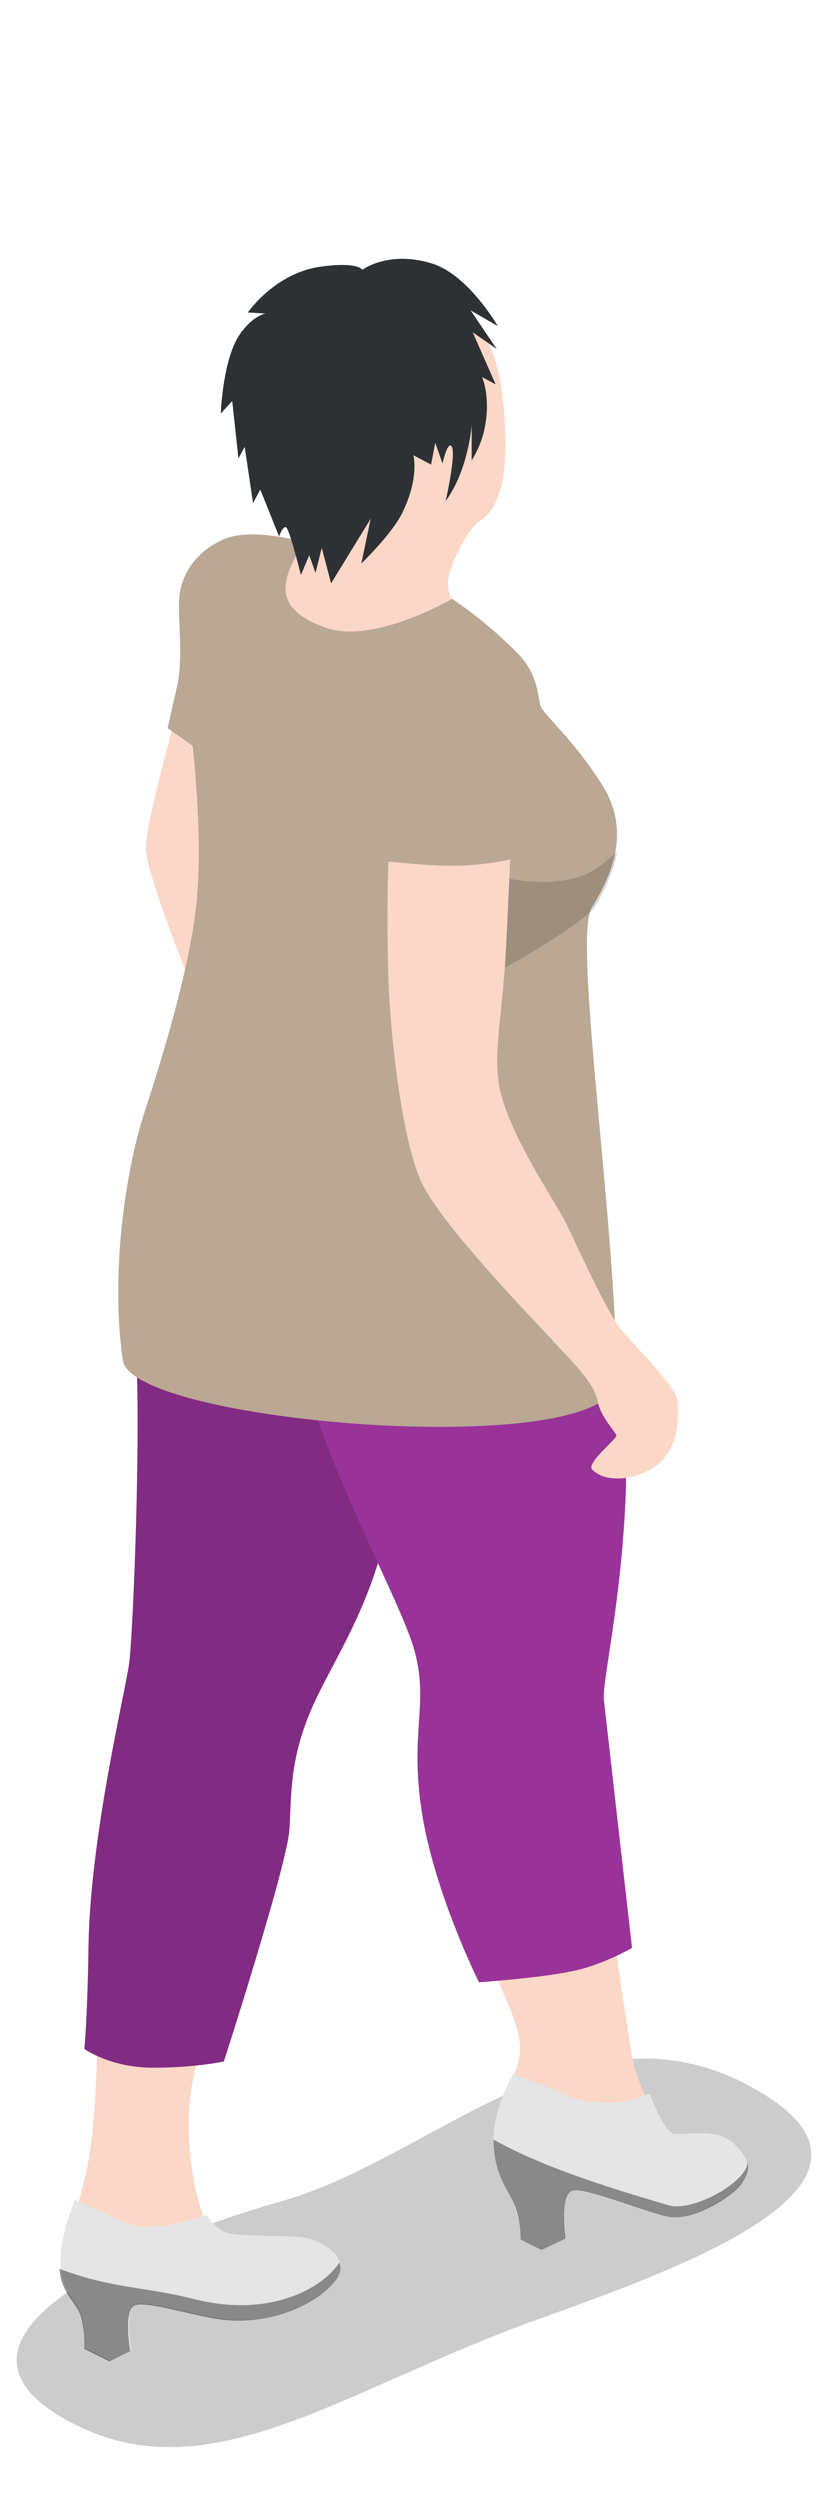 <?xml version="1.0" encoding="utf-8"?>
<!-- Generator: Adobe Illustrator 18.1.0, SVG Export Plug-In . SVG Version: 6.00 Build 0)  -->
<svg version="1.1" id="Layer_1" xmlns="http://www.w3.org/2000/svg" xmlns:xlink="http://www.w3.org/1999/xlink" x="0px" y="0px"
	 viewBox="0 0 80 240" enable-background="new 0 0 80 240" xml:space="preserve">
<g>
	<path opacity="0.2" d="M7.5,232.9c-15.6-7.6,2.8-16.8,19.6-21.6c14.9-4.2,29.5-20.9,46.5-10.1c13.7,8.7-8.4,16.6-21.8,21.4
		C32.9,229.4,20.5,239.2,7.5,232.9z"/>
	<path fill="#FBD7C7" d="M14.4,125.5c0.2,6.2-0.2,31.5-0.9,35.1c-0.8,3.6-4,10.5-4,21c0,8.4,0,19.5-0.9,25.2
		c-0.9,5.7-3,8.4-1.2,10.1c1.9,1.7,2.9,3,6.5,2.8s4,0.2,6.5,1.5c2.5,1.3,9,0.5,9.4-1.8s-7.4-1.3-9.1-4.1s-3.2-8.7-2.3-14.9
		s8.8-23,8.1-26.7c-0.7-3.7,6.4-17.6,9.6-24.5s-7.3-31.5-7.3-31.5l-10.5-4.5C18.4,113.2,14.2,118.6,14.4,125.5z"/>
	<g>
		<path fill="#E5E5E5" d="M7.2,211.2c0,0,3,1.4,5,2.2c2.6,1.2,7.6-0.8,7.6-0.8s0.9,1.5,2.2,1.8c1.4,0.3,5.9,0.2,7.2,0.4
			c1.5,0.2,4.9,2,2.9,4.3c-1.9,2.1-6.1,4.1-10.6,3.5c-2.6-0.3-7.2-1.8-8.4-1.4s-0.5,4.4-0.5,4.4l-2,1l-2.4-1.2c0,0,0-1.4-0.3-3
			c-0.4-1.6-2.1-2.3-2.1-5.2S7.2,211.2,7.2,211.2z"/>
		<path opacity="0.4" d="M32.1,219.1c0.6-0.7,0.7-1.4,0.5-1.9c-1.8,2.7-7,5.3-14,3.5c-4.8-1.2-7.9-1-12.9-2.9
			c0.2,2.5,1.7,3.2,2.1,4.7c0.4,1.6,0.3,3,0.3,3l2.4,1.2l2-1c0,0-0.7-4,0.5-4.4c1.2-0.4,5.8,1.1,8.4,1.4
			C26,223.2,30.2,221.3,32.1,219.1z"/>
	</g>
	<path fill="#FBD7C7" d="M31.2,107.2c0,0-4.7,7.3-2.9,14c1.8,6.6,3.7,8.3,3.7,8.3s0.9,9.2,2.1,12.5c1.2,3.3,5.9,12.5,6.5,14.3
		c2.9,7.8,1,11.1,1.4,17.5c0.4,6.3,3.6,11,5.7,16c2.1,4.9,2.8,6.4,1.8,9c-1,2.6-3.4,7.1,0.8,8.6s6.3-0.1,9.3,2
		c3,2.1,7.9,2.8,9.8,0.5c1.9-2.3-3-3.3-3.7-3.5c-0.7-0.2-4.3-4.4-5.1-9.6c-0.9-5.8-2-12.6-2.4-18.9c-0.3-5.5-1.3-12-1-14.3
		c0.3-2.3,2.2-13.7,2.2-22.4s-5.6-28-5.6-28L31.2,107.2z"/>
	<path fill="#E5E5E5" d="M49.3,199.1c0,0,3.2,1.2,5.7,2.3c1.5,0.6,4.5,0.5,5.4,0.3c0.9-0.3,2-0.7,2-0.7s1.3,3.5,2.2,3.8
		s4.3-0.7,6,1.1c1.8,1.8,1.3,2.8,0.4,3.9c-0.9,1-4.4,3.5-7,3c-1.9-0.4-7.8-2.7-9.1-2.5c-1.2,0.3-0.7,4.6-0.7,4.6L52,216l-2-1
		c0,0-0.1-2.1-0.7-3.6c-0.7-1.4-1.9-3.1-1.9-6.1S49.3,199.1,49.3,199.1z"/>
	<path opacity="0.4" d="M71.8,207.6c-0.1,1.9-5.3,4.8-7.6,4.1c-6.9-2-12.5-3.9-16.8-6.3v0c0,3,1.2,4.6,1.9,6
		c0.7,1.4,0.7,3.6,0.7,3.6l2,1l2.3-1.1c0,0-0.6-4.3,0.7-4.6c1.2-0.3,7.1,2.1,9.1,2.5c2.6,0.5,6.2-2,7-3
		C71.6,209.1,72,208.4,71.8,207.6z"/>
	<path fill="#993399" d="M16.1,112.2c-1.2,2.9-3.7,9-3.1,16.6c0.6,7.6-0.2,27.9-0.6,30.9c-0.4,2.9-3.7,16.4-3.9,27
		c-0.1,7.2-0.4,10-0.4,10s2.5,1.8,6.6,1.8s6.8-0.6,6.8-0.6s6.1-18.9,6.3-22.3s0-6.6,2.1-11.5s6.4-10.5,7.8-20.3
		c1.4-9.8-1.6-28.7-1.6-28.7L16.1,112.2z"/>
	<path opacity="0.15" d="M16.1,112.2c-1.2,2.9-3.7,9-3.1,16.6c0.6,7.6-0.2,27.9-0.6,30.9c-0.4,2.9-3.7,16.4-3.9,27
		c-0.1,7.2-0.4,10-0.4,10s2.5,1.8,6.6,1.8s6.8-0.6,6.8-0.6s6.1-18.9,6.3-22.3s0-6.6,2.1-11.5s6.4-10.5,7.8-20.3
		c1.4-9.8-1.6-28.7-1.6-28.7L16.1,112.2z"/>
	<path fill="#993399" d="M54.6,114.6c0,0,5.9,18.2,5.5,28.7c-0.4,10.5-2.3,18.2-2.1,19.9c0.2,1.8,2.7,23.8,2.7,23.8
		s-3.1,1.8-6.1,2.3c-2.9,0.6-8.6,1-8.6,1s-4.3-8.6-5.5-16.4c-1.2-7.8,0.8-10.5-0.8-15.8c-1.6-5.3-10.5-21.1-11.1-29.9
		c-0.6-8.8-1.2-14.8-1.2-14.8L54.6,114.6z"/>
	<path fill="#FBD7C7" d="M17.7,65.8c0,0-3.7,12.9-3.7,15.6c0,2.7,5.4,15.8,5.8,16.7c0.4,0.9,5.2-4.1,5.2-4.1S22,85.7,22,83.3
		c0-2.3,1.8-8.2,1.8-8.2L17.7,65.8z"/>
	<path fill="#BAA794" d="M33.9,53.4c-1.3-0.2-8.9-3.4-12.7-1.5c-2.7,1.3-3.9,3.6-4,5.7c-0.1,1.7,0.4,5.9-0.2,8.3
		c-0.3,1.3-0.9,4-0.9,4l2.4,1.7c0,0,1,8.4,0.4,14.8s-3.4,15.4-5,20.3c-1.9,5.8-3.3,15.8-2.1,23.9c0.9,6.1,47.4,9.8,47.4,1.8
		c0-2.8,0-2.1-0.1-4.4c-0.6-14.8-3.9-38-2.3-40.8c1.7-2.8,4-7.2,1-11.9c-3-4.7-5.6-6.6-5.9-7.6c-0.3-1-0.2-3-2.3-5.1
		C47.2,60.2,41,54.6,33.9,53.4z"/>
	<path opacity="0.15" d="M56.1,84c-3.2,1.3-7.5,0.3-7.5,0.3s-0.2,3.5-0.2,5.6c0,1.2,0.1,3,0.1,3s5.5-3,8.4-5.5c0,0,0-0.1,0.1-0.1
		c0.9-1.5,1.9-3.4,2.3-5.6C58.4,82.5,57.4,83.5,56.1,84z"/>
	<path fill="#FBD7C7" d="M37.3,82.7c0,0,4.3,0.5,6.9,0.4c2.8-0.1,4.8-0.6,4.8-0.6s-0.2,4.5-0.4,8.5c-0.3,6-1.2,9.8-0.7,13
		c0.8,4.8,5.4,11.2,6.6,13.7c1.2,2.5,3.8,8.3,5.2,10c1.4,1.7,5.3,5.4,5.4,6.9c0.1,2.1,0,5.4-3.3,6.8c-0.8,0.4-3.5,1.1-4.9-0.3
		c-0.7-0.6,2.3-2.9,2.3-3.3c0-0.2-1.6-1.9-1.8-3.3c-0.4-1.9-2.6-3.9-4.5-6c-2.7-2.9-11.1-11.6-12.6-15.4c-1.6-3.8-2.8-12.9-3-19.3
		C37.1,87.7,37.3,82.7,37.3,82.7z"/>
	<path fill="#FBD7C7" d="M32.7,27.3c6.8-1.6,14.3,0.7,15.5,10.3c1.2,9.6-1,11.7-2.1,12.4s-2.4,3.3-2.9,4.9s0.2,2.6,0.2,2.6
		s-7.7,4.5-12.3,2.7c-4-1.5-4.4-3.5-2.8-6.6c1.6-3.1-2.3-5-3.5-9.6C23.5,39.4,23.6,29.3,32.7,27.3z"/>
	<path fill="#2D3134" d="M41.5,25.3c3.5,1.1,6.3,6,6.3,6l-2.6-1.5l2.5,3.7l-2.3-1.6l2.2,5l-1.3-0.7c0,0,0.8,1.8,0.3,4.6
		c-0.3,1.9-1.3,3.4-1.3,3.4v-3.4c0,0-0.3,4.3-2.5,7.3c0,0,1-4.4,0.6-5.2c-0.4-0.7-0.9,1.6-0.9,1.6l-0.7-2l-0.4,2.1l-1.7-0.9
		c0,0,0.6,2.2-1.1,5.6c-1,2-3.9,4.8-3.9,4.8l0.9-4.3L31.8,56l-0.9-3.4l-0.6,2.4l-0.6-1.7l-0.8,1.9c0,0-0.9-3.6-1.3-4.4
		c-0.3-0.7-0.8,0.7-0.8,0.7L25,47l-0.7,1.3l-0.8-5.4l-0.6,1.1l-0.6-5.5l-1.1,1.2c0,0,0.2-5.4,1.9-7.7c1.2-1.7,2.4-1.9,2.4-1.9
		l-1.7-0.1c0,0,2.6-3.8,7-4.4c3.6-0.5,4,0.3,4,0.3S37.3,24,41.5,25.3z"/>
</g>
</svg>

